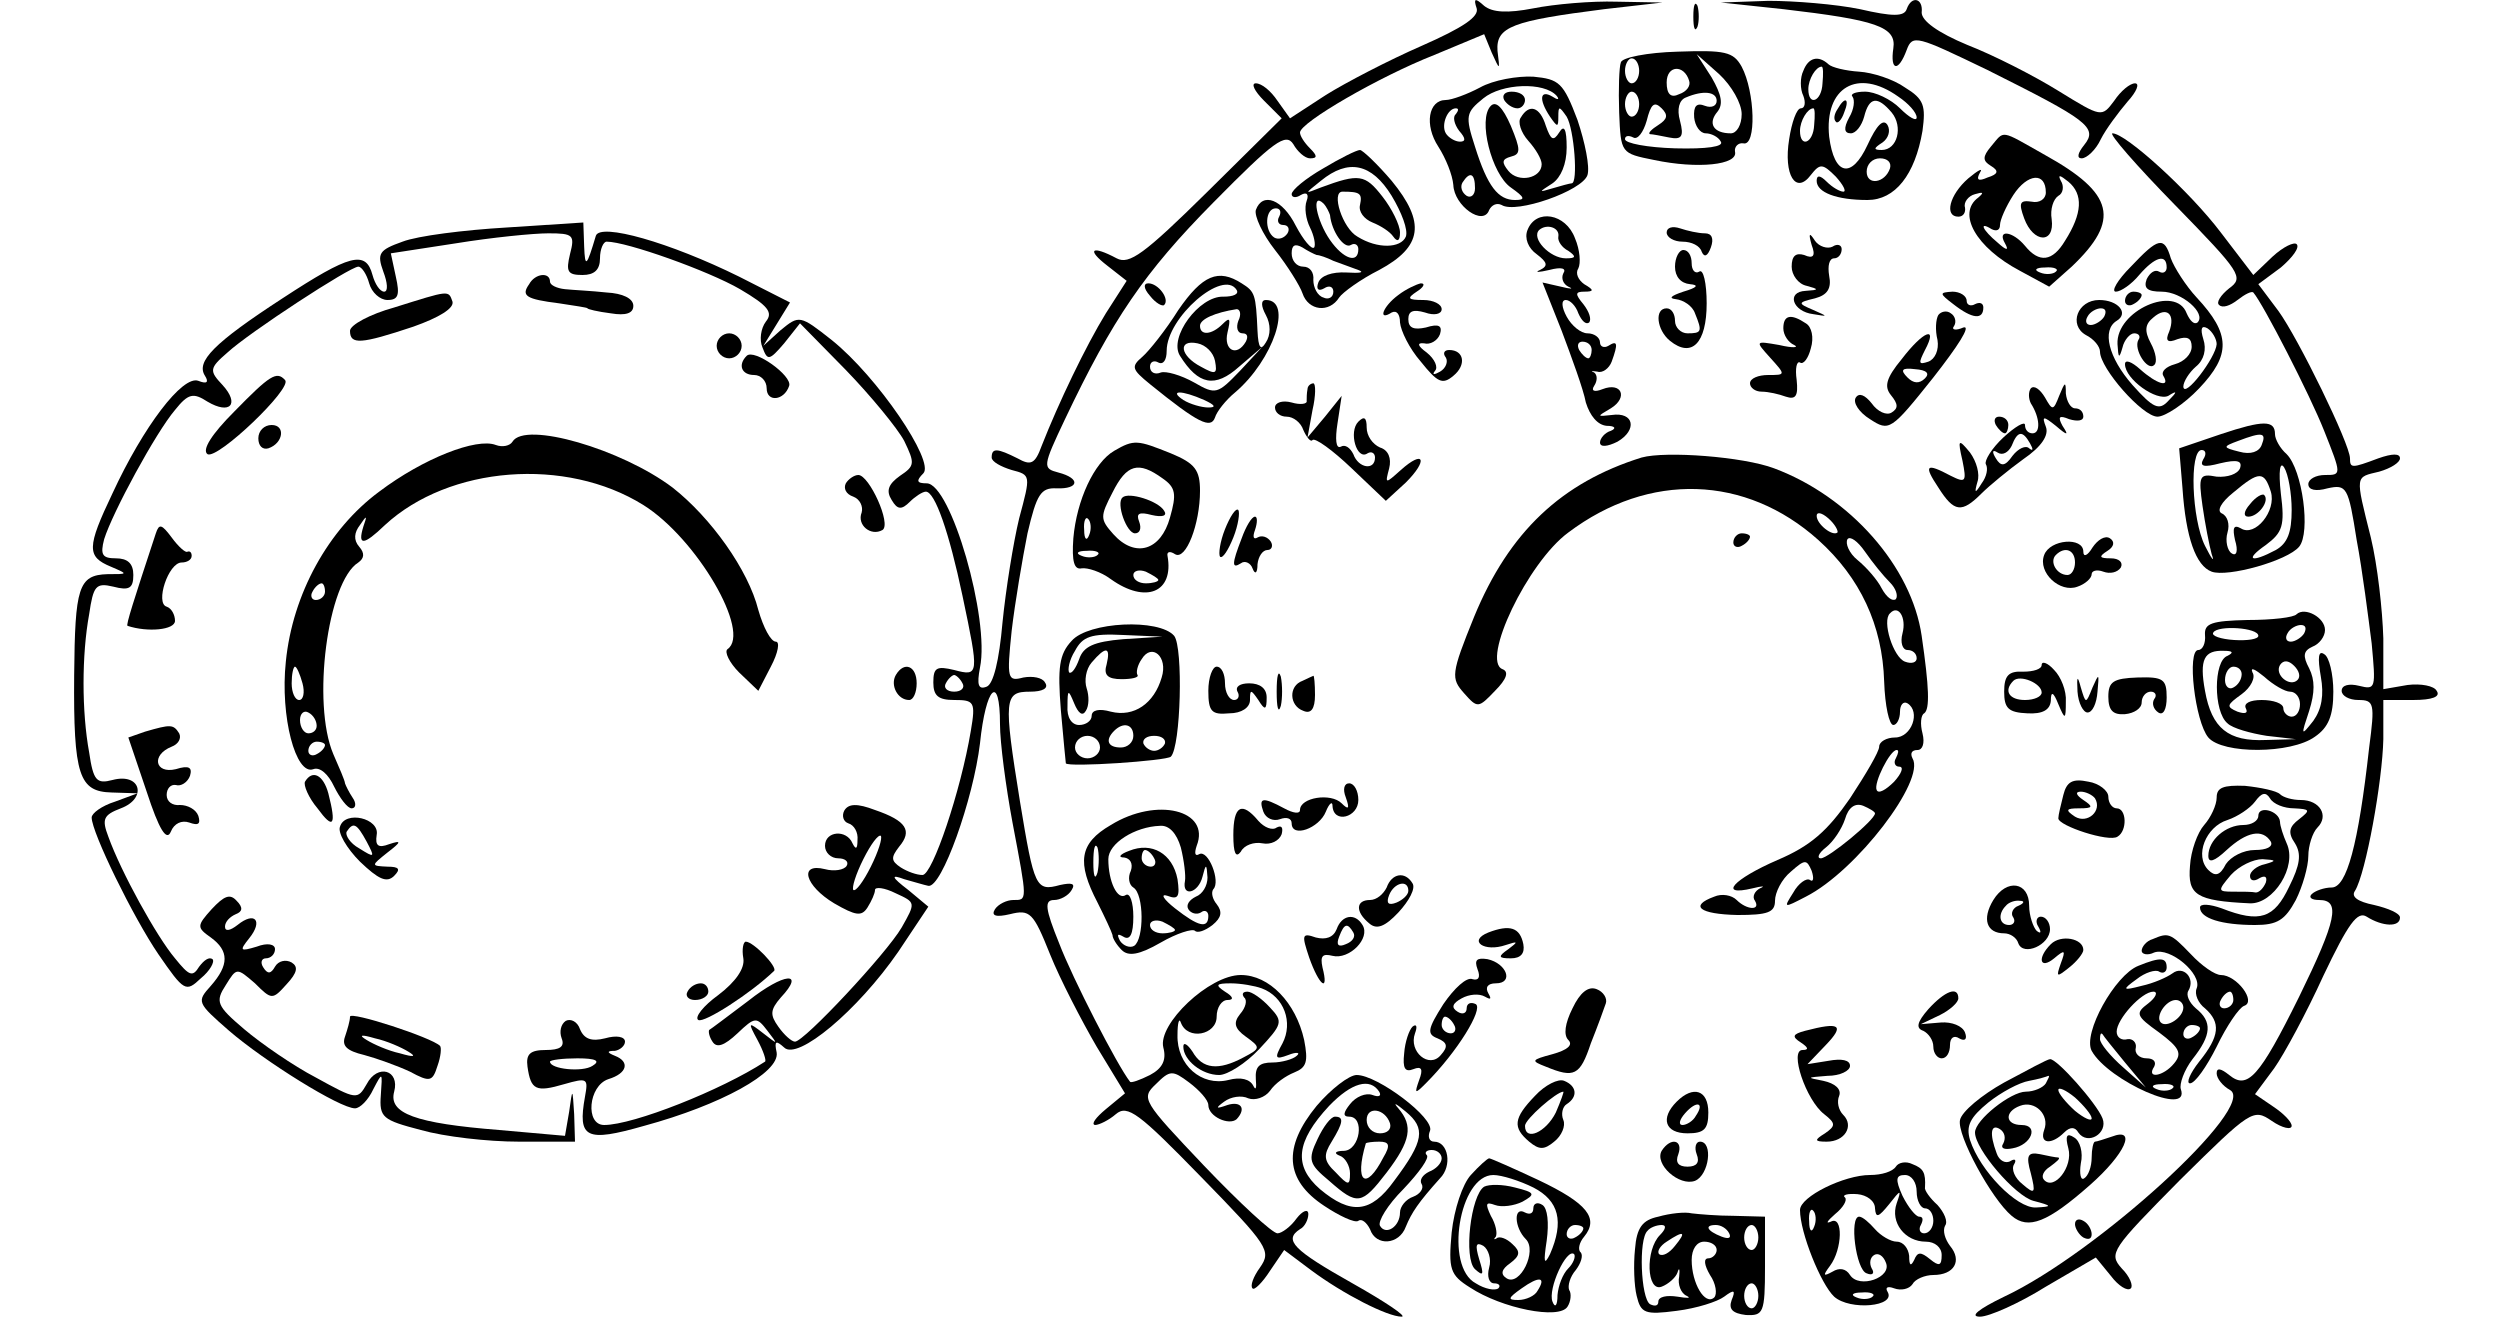 <?xml version="1.0" standalone="no"?>
<!DOCTYPE svg PUBLIC "-//W3C//DTD SVG 20010904//EN"
 "http://www.w3.org/TR/2001/REC-SVG-20010904/DTD/svg10.dtd">
<svg version="1.0" xmlns="http://www.w3.org/2000/svg"
 width="300pt" height="158pt" viewBox="0 0 300 158"
 preserveAspectRatio="xMidYMid meet">
<g transform="translate(0,158) scale(0.1,-0.1)"
fill="#000000" stroke="none">
<path d="M1772 1570 c3 -10 -16 -23 -66 -45 -39 -17 -91 -44 -115 -59 l-43
-28 -15 21 c-8 12 -19 21 -26 21 -6 0 -2 -9 10 -21 l21 -21 -90 -89 c-75 -74
-93 -87 -108 -79 -30 16 -37 11 -11 -9 l23 -18 -25 -39 c-24 -39 -57 -108 -77
-159 -8 -22 -13 -24 -29 -15 -24 12 -31 13 -31 1 0 -5 11 -11 24 -15 23 -6 23
-6 9 -58 -7 -29 -16 -85 -20 -125 -4 -46 -11 -74 -19 -77 -10 -4 -12 2 -8 23
12 58 -35 221 -64 221 -12 0 -13 3 -4 12 14 14 -55 116 -110 160 -38 30 -39
30 -61 12 l-21 -19 16 26 16 26 -61 31 c-83 41 -167 65 -172 49 -11 -37 -13
-39 -14 -13 l-1 29 -92 -6 c-51 -3 -107 -10 -125 -17 -28 -10 -31 -14 -23 -36
5 -13 6 -24 1 -24 -5 0 -11 9 -14 20 -8 30 -27 25 -108 -28 -83 -54 -104 -76
-93 -93 5 -8 2 -10 -8 -6 -19 7 -66 -55 -103 -135 -31 -65 -31 -76 -2 -88 21
-9 21 -9 -4 -9 -35 -1 -39 -16 -40 -121 -1 -121 6 -140 45 -141 l31 -1 -27
-10 c-16 -5 -28 -14 -28 -19 0 -18 50 -120 80 -164 31 -45 33 -46 51 -29 11 9
17 20 14 23 -4 3 -10 -1 -16 -9 -8 -13 -12 -11 -29 10 -22 26 -65 104 -80 146
-8 21 -6 26 15 34 32 12 24 43 -10 34 -19 -5 -23 -1 -28 33 -9 49 -9 117 0
166 5 34 8 38 29 33 19 -5 24 -2 24 14 0 14 -7 20 -21 20 -16 0 -19 4 -14 23
10 32 62 128 85 155 16 20 22 21 39 10 27 -16 39 -3 18 20 -16 17 -16 20 6 39
26 24 147 103 157 103 4 0 10 -9 13 -20 3 -11 13 -20 22 -20 13 0 15 6 10 28
l-6 28 78 12 c43 7 93 12 111 12 30 0 32 -2 26 -25 -5 -21 -3 -25 15 -25 14 0
21 6 21 20 0 11 4 20 8 20 24 0 122 -35 160 -57 34 -20 40 -28 31 -39 -6 -8
-8 -22 -4 -31 6 -16 8 -16 26 5 l19 24 55 -56 c30 -31 62 -70 70 -85 13 -27
13 -30 -5 -42 -14 -10 -17 -18 -10 -29 7 -12 12 -12 22 -2 6 6 15 12 19 12 11
0 28 -49 44 -125 20 -95 20 -97 -10 -89 -21 5 -25 3 -25 -15 0 -16 6 -21 25
-21 24 0 26 -2 20 -37 -12 -72 -46 -173 -58 -173 -7 0 -18 4 -26 9 -12 8 -12
12 -2 25 16 19 9 31 -29 44 -21 8 -32 8 -37 -1 -3 -6 -1 -13 5 -15 7 -2 12
-11 11 -20 0 -11 -2 -12 -6 -4 -7 17 -33 15 -33 -3 0 -8 7 -15 16 -15 8 0 13
-4 10 -9 -3 -5 -15 -7 -26 -4 -32 8 -24 -20 11 -41 26 -15 33 -16 40 -5 5 8 9
17 9 21 0 4 11 3 25 -4 24 -11 24 -11 7 -41 -18 -31 -117 -137 -128 -137 -4 0
-13 8 -20 18 -10 14 -10 20 3 35 30 32 4 30 -39 -4 -24 -18 -45 -34 -47 -35
-1 -2 0 -8 4 -14 5 -8 14 -5 30 10 21 20 23 20 36 3 13 -17 13 -17 -5 -3 -18
14 -19 14 -7 -8 7 -13 11 -25 9 -26 -52 -34 -158 -76 -193 -76 -23 0 -19 47 5
55 23 7 26 21 8 28 -10 4 -10 6 0 6 6 1 12 6 12 11 0 6 -10 8 -24 4 -16 -4
-25 -1 -30 11 -3 9 -11 13 -17 10 -6 -4 -8 -13 -5 -21 4 -10 -2 -14 -19 -14
-19 0 -24 -5 -22 -20 4 -28 10 -31 44 -21 28 8 29 7 25 -15 -9 -50 1 -55 71
-35 92 25 163 64 159 88 -3 14 -1 15 9 6 16 -16 88 44 137 115 l36 54 -24 20
c-21 16 -21 19 -5 13 11 -3 24 -7 29 -8 16 -3 54 104 62 171 7 68 24 85 24 23
0 -22 7 -75 15 -118 18 -95 18 -93 1 -93 -8 0 -18 -5 -22 -11 -5 -8 1 -10 18
-6 24 6 28 2 48 -48 12 -30 38 -80 56 -111 l34 -56 -23 -19 c-12 -10 -18 -18
-13 -19 5 0 17 6 25 13 14 12 28 1 102 -75 81 -83 85 -89 71 -109 -8 -11 -12
-22 -9 -25 2 -3 12 7 21 21 l17 25 32 -24 c39 -29 92 -56 109 -56 7 0 -20 18
-59 40 -71 40 -83 52 -63 65 6 3 10 12 10 18 0 7 -7 4 -14 -5 -7 -10 -18 -18
-23 -18 -6 0 -45 36 -88 81 -74 78 -76 81 -58 98 17 17 20 17 40 2 12 -9 23
-21 23 -27 0 -14 25 -25 34 -17 12 13 5 22 -11 17 -14 -5 -15 -4 -4 4 8 6 21
8 29 4 8 -3 20 1 26 9 6 9 19 18 29 22 15 6 17 13 12 39 -10 45 -42 78 -76 78
-38 0 -100 -59 -93 -87 4 -15 -1 -25 -16 -33 -12 -6 -23 -10 -24 -8 -15 19
-69 124 -85 166 -17 42 -18 52 -6 52 7 0 17 5 21 12 5 8 0 9 -14 6 -29 -8 -31
-3 -48 100 -20 124 -19 132 12 132 15 0 23 4 18 11 -3 6 -15 8 -26 6 -19 -5
-20 -2 -14 56 4 34 13 87 19 117 11 47 16 55 35 54 27 -1 29 12 2 19 -19 5
-19 7 8 64 57 120 95 176 178 260 73 74 87 84 96 70 5 -9 14 -17 20 -17 9 0 9
3 0 12 -7 7 -12 15 -12 19 0 12 95 67 161 93 l60 25 9 -22 c10 -22 10 -22 7 2
-2 29 18 36 128 50 l70 8 -55 1 c-30 1 -75 -3 -100 -8 -31 -6 -49 -5 -59 3
-11 10 -13 9 -9 -3z m-617 -810 c3 -5 -1 -10 -10 -10 -9 0 -13 5 -10 10 3 6 8
10 10 10 2 0 7 -4 10 -10z m-110 -220 c-9 -18 -18 -30 -21 -28 -2 3 3 19 12
37 9 18 18 30 21 28 2 -3 -3 -19 -12 -37z m469 -146 c27 -10 38 -41 25 -66
-10 -18 -9 -20 7 -14 10 4 15 3 10 -1 -4 -4 -18 -8 -29 -8 -16 0 -21 -5 -20
-20 1 -11 0 -14 -3 -8 -4 8 -15 11 -30 7 -32 -8 -62 18 -61 54 0 15 2 21 4 15
8 -22 43 -15 43 7 0 11 6 20 13 20 8 0 7 4 -3 10 -12 8 -11 10 7 10 12 0 29
-3 37 -6z m-803 -93 c-12 -8 -51 -4 -51 5 0 2 15 4 33 4 22 0 28 -3 18 -9z"/>
<path d="M1493 383 c4 -3 2 -12 -5 -20 -8 -10 -7 -17 7 -27 18 -13 18 -14 -3
-25 -30 -16 -49 -14 -61 7 -6 9 -11 12 -11 6 0 -16 22 -34 43 -34 10 0 32 14
48 31 28 30 29 33 13 50 -10 11 -22 19 -27 19 -6 0 -7 -3 -4 -7z"/>
<path d="M2032 1560 c0 -14 2 -19 5 -12 2 6 2 18 0 25 -3 6 -5 1 -5 -13z"/>
<path d="M2140 1569 c111 -13 136 -21 132 -47 -4 -27 6 -29 16 -2 7 19 12 17
97 -24 120 -60 133 -69 116 -90 -8 -10 -9 -16 -3 -16 6 0 17 10 23 23 6 12 21
32 32 45 11 12 15 22 9 22 -6 0 -17 -9 -25 -21 -15 -20 -15 -20 -67 12 -29 18
-78 43 -109 55 -36 15 -55 29 -55 39 2 17 -12 21 -18 4 -3 -9 -17 -9 -56 0
-29 6 -79 10 -110 10 l-57 -2 75 -8z"/>
<path d="M1945 1505 c-2 -5 -3 -32 -2 -60 2 -49 2 -49 42 -57 52 -11 101 -6
97 10 -1 6 4 11 10 10 16 -4 14 62 -2 92 -10 18 -20 20 -77 18 -36 -1 -67 -7
-68 -13z m22 -10 c0 -8 -4 -15 -9 -15 -4 0 -8 7 -8 15 0 8 4 15 8 15 5 0 9 -7
9 -15z m123 -52 c0 -13 -6 -23 -13 -23 -21 0 -28 12 -16 26 7 9 5 20 -7 41
l-18 28 27 -24 c15 -14 27 -35 27 -48z m-63 40 c2 -6 -3 -13 -12 -16 -10 -5
-15 0 -15 14 0 21 21 22 27 2z m-60 -28 c0 -8 -4 -15 -9 -15 -4 0 -8 7 -8 15
0 8 4 15 8 15 5 0 9 -7 9 -15z m93 4 c0 -6 -6 -9 -14 -6 -10 4 -14 0 -13 -14
1 -10 7 -19 14 -19 6 0 15 -4 18 -10 4 -6 -17 -9 -55 -8 -33 1 -60 6 -60 11 0
4 4 5 10 2 5 -3 12 6 16 20 5 20 9 24 18 15 8 -8 7 -13 -4 -20 -8 -5 -13 -10
-10 -11 3 0 13 -2 23 -4 15 -3 18 1 13 20 -4 14 -1 25 7 28 21 9 37 7 37 -4z"/>
<path d="M2164 1495 c-4 -8 -4 -22 0 -30 3 -8 2 -15 -3 -15 -5 0 -11 -17 -14
-37 -7 -43 8 -67 26 -43 11 14 14 14 30 -2 9 -10 13 -18 9 -18 -4 0 -13 5 -20
12 -8 8 -12 8 -12 1 0 -14 24 -23 61 -23 33 0 57 30 66 83 4 30 2 38 -21 52
-14 10 -39 18 -55 19 -16 1 -33 5 -37 9 -12 11 -24 8 -30 -8z m23 -15 c-1 -22
-17 -28 -17 -7 0 12 9 27 16 27 2 0 2 -9 1 -20z m91 -16 c12 -8 22 -19 22 -25
0 -5 -9 0 -20 11 -11 11 -30 20 -42 20 -12 0 -18 -3 -15 -6 3 -4 2 -15 -4 -25
-7 -13 -6 -19 2 -19 6 0 13 9 16 20 6 24 16 25 33 5 14 -17 7 -45 -12 -45 -10
0 -10 2 1 9 7 5 10 14 6 21 -5 8 -13 0 -24 -24 -19 -41 -40 -37 -46 10 -6 59
34 83 83 48z m-101 -34 c-1 -22 -17 -28 -17 -7 0 12 9 27 16 27 2 0 2 -9 1
-20z m91 -52 c-6 -18 -28 -21 -28 -4 0 9 7 16 16 16 9 0 14 -5 12 -12z"/>
<path d="M2205 1449 c-4 -6 -5 -12 -2 -15 2 -3 7 2 10 11 7 17 1 20 -8 4z"/>
<path d="M1776 1475 c-15 -8 -34 -15 -41 -15 -21 0 -26 -30 -9 -56 9 -14 17
-34 18 -46 1 -25 36 -50 43 -30 3 6 9 9 15 6 17 -11 97 17 103 36 3 10 -3 39
-12 66 -17 45 -22 49 -53 52 -19 1 -48 -4 -64 -13z m92 -10 c4 -5 1 -5 -5 -1
-15 9 -17 -3 -3 -24 9 -13 10 -13 10 0 0 13 1 13 10 0 9 -15 14 -80 6 -80 -2
0 -13 -3 -23 -6 -17 -5 -17 -5 0 6 10 7 17 23 17 43 0 22 -3 28 -9 18 -7 -11
-10 -9 -16 8 -7 23 -20 27 -30 10 -4 -5 0 -18 9 -28 9 -10 16 -22 16 -28 0
-17 -28 -23 -40 -8 -8 10 -8 14 3 17 12 3 12 8 0 37 -10 23 -18 30 -24 24 -16
-16 1 -82 24 -98 17 -12 18 -15 5 -15 -20 0 -33 16 -48 64 -12 37 -11 41 10
58 22 18 73 20 88 3z m-121 -22 c-4 -3 -2 -12 4 -20 8 -9 8 -13 1 -13 -6 0
-14 5 -17 10 -6 10 2 30 12 30 4 0 3 -3 0 -7z m23 -89 c0 -8 -5 -12 -10 -9 -6
4 -8 11 -5 16 9 14 15 11 15 -7z"/>
<path d="M1805 1460 c3 -5 10 -10 16 -10 5 0 9 5 9 10 0 6 -7 10 -16 10 -8 0
-12 -4 -9 -10z"/>
<path d="M2389 1404 c-10 -12 -10 -17 0 -23 10 -6 9 -10 -4 -14 -11 -5 -14 -3
-9 6 4 6 -2 3 -14 -7 -23 -20 -29 -46 -12 -46 6 0 9 5 8 11 -2 6 4 14 12 16
10 3 11 2 4 -4 -26 -19 -3 -60 50 -88 l35 -19 27 24 c59 56 51 88 -32 134 -55
31 -48 30 -65 10z m66 -55 c0 -8 -8 -13 -17 -11 -14 2 -16 -1 -9 -20 11 -30
37 -31 33 -1 -2 12 2 24 8 28 6 3 7 12 3 18 -4 8 -1 7 9 -1 18 -15 17 -38 -4
-71 -15 -25 -31 -27 -48 -6 -15 18 -34 20 -24 3 5 -9 2 -9 -9 1 -18 15 -23 26
-7 16 6 -3 10 -1 10 5 0 6 7 22 16 36 17 26 39 28 39 3z m12 -95 c-3 -3 -12
-4 -19 -1 -8 3 -5 6 6 6 11 1 17 -2 13 -5z"/>
<path d="M2610 1334 c79 -81 83 -87 65 -100 -10 -8 -16 -17 -12 -20 4 -4 13
-1 22 6 9 7 17 11 19 9 12 -14 68 -123 85 -166 21 -53 21 -53 1 -53 -11 0 -20
-5 -20 -11 0 -7 9 -9 23 -5 23 5 25 2 35 -62 7 -37 14 -93 18 -124 5 -54 5
-56 -15 -51 -12 3 -21 1 -21 -6 0 -6 9 -11 20 -11 19 0 20 -4 13 -57 -13 -117
-27 -168 -45 -168 -9 0 -20 -4 -24 -8 -4 -4 0 -7 9 -7 26 0 21 -24 -24 -116
-48 -97 -62 -112 -84 -94 -10 8 -15 9 -15 2 0 -6 7 -15 16 -20 34 -19 -160
-196 -271 -248 -31 -15 -42 -24 -29 -24 11 0 47 16 79 36 l60 35 18 -22 c9
-12 20 -19 24 -15 3 3 -1 14 -11 24 -16 18 -12 23 70 106 85 84 88 86 110 71
13 -9 24 -11 24 -6 0 5 -10 15 -22 23 l-22 15 23 31 c12 17 39 67 59 111 30
63 41 78 52 71 19 -12 40 -13 40 -1 0 5 -14 11 -31 15 -20 4 -28 10 -23 17 13
21 33 132 34 182 l0 47 36 0 c23 0 33 4 28 11 -3 6 -19 9 -35 7 l-29 -5 0 61
c-1 34 -7 88 -15 121 -19 76 -19 72 10 79 14 4 25 11 25 16 0 6 -9 6 -26 0
-32 -12 -34 -12 -34 0 0 17 -62 144 -86 177 l-24 32 27 20 c14 12 23 24 19 28
-3 3 -16 -3 -29 -15 l-23 -22 -39 51 c-37 49 -114 119 -130 119 -5 0 29 -39
75 -86z"/>
<path d="M1588 1378 c-21 -12 -38 -26 -38 -31 0 -4 5 -5 11 -1 7 4 10 1 7 -7
-3 -8 -1 -22 4 -32 5 -10 7 -21 5 -24 -3 -3 -13 9 -22 26 -16 32 -40 41 -48
19 -2 -7 8 -29 23 -48 15 -19 30 -43 33 -52 7 -21 32 -24 44 -5 4 6 26 22 48
33 52 28 56 57 15 107 -17 20 -35 37 -38 37 -4 0 -24 -10 -44 -22z m82 -33
c12 -20 20 -41 17 -49 -6 -14 -34 -15 -58 0 -18 10 -32 54 -18 54 21 0 24 -2
21 -16 -2 -8 5 -17 15 -21 10 -4 21 -11 25 -17 5 -7 8 -5 8 5 0 9 -10 29 -21
43 -21 27 -28 28 -74 11 -20 -8 -20 -8 0 8 33 27 61 21 85 -18z m-74 -23 c2
-20 17 -41 25 -36 5 3 9 0 9 -5 0 -18 -18 -12 -34 11 -16 23 -23 58 -8 44 4
-4 7 -11 8 -14z m-61 -2 c-3 -5 -1 -10 5 -10 6 0 8 -5 5 -10 -4 -6 -11 -8 -16
-5 -12 8 -11 35 2 35 5 0 7 -4 4 -10z m45 -46 c3 0 12 -3 20 -7 8 -3 22 -8 30
-11 8 -3 2 -4 -14 -3 -18 1 -31 -4 -34 -12 -3 -8 0 -11 7 -7 6 4 11 2 11 -4 0
-7 -6 -10 -12 -7 -7 2 -12 12 -12 21 1 9 -4 16 -12 16 -8 0 -14 7 -14 16 0 10
4 12 13 7 6 -4 14 -8 17 -9z"/>
<path d="M1833 1304 c-4 -10 1 -22 11 -29 13 -10 14 -14 4 -19 -7 -3 -2 -3 11
0 15 4 21 2 17 -4 -3 -6 0 -13 6 -16 7 -3 3 -3 -9 0 l-22 5 23 -58 c12 -32 26
-70 29 -86 5 -16 14 -27 25 -28 10 0 12 -3 5 -6 -7 -2 -13 -9 -13 -14 0 -6 9
-5 21 1 24 14 20 36 -7 32 -18 -2 -18 -2 -1 8 21 13 13 32 -10 23 -10 -4 -14
-2 -10 4 4 6 4 13 0 16 -5 2 -3 2 4 1 6 -2 14 4 17 12 8 22 7 26 -4 19 -5 -3
-10 -1 -10 4 0 6 -7 11 -15 11 -8 0 -19 9 -25 20 -6 11 -7 20 -1 20 5 0 12 -7
15 -16 4 -9 9 -14 13 -11 3 4 0 13 -7 22 -10 12 -10 15 1 15 12 0 12 2 0 9 -7
5 -11 13 -7 19 3 6 2 22 -4 36 -11 30 -47 36 -57 10z m37 -8 c-1 -5 4 -13 12
-17 10 -7 9 -9 -3 -9 -19 0 -42 24 -32 34 9 8 25 3 23 -8z m40 -136 c0 -5 -2
-10 -4 -10 -3 0 -8 5 -11 10 -3 6 -1 10 4 10 6 0 11 -4 11 -10z"/>
<path d="M2000 1301 c0 -6 9 -11 19 -11 11 0 21 -5 23 -12 3 -7 7 -6 11 5 4
11 1 17 -7 17 -8 0 -21 3 -30 6 -9 3 -16 1 -16 -5z"/>
<path d="M2174 1286 c5 -13 2 -17 -9 -12 -10 3 -15 -1 -15 -14 0 -10 8 -21 18
-23 15 -4 15 -5 -1 -6 -24 -1 -16 -25 9 -28 18 -3 18 -3 0 5 -19 8 -19 9 2 14
15 4 20 12 17 27 -2 12 0 21 6 21 5 0 9 5 9 11 0 5 -5 7 -11 3 -6 -3 -16 0
-21 7 -7 11 -8 9 -4 -5z"/>
<path d="M2557 1260 c-16 -16 -24 -30 -18 -30 6 0 19 9 28 20 19 22 33 26 33
9 0 -5 -4 -8 -9 -5 -5 3 -11 -1 -15 -9 -4 -11 1 -15 18 -15 24 0 54 -26 43
-37 -4 -3 -9 2 -13 11 -13 35 -85 3 -83 -37 1 -17 2 -18 6 -4 2 9 9 17 14 17
6 0 8 -4 5 -8 -6 -11 11 -38 19 -30 4 3 2 15 -4 26 -8 15 -7 23 3 31 16 14 27
4 19 -17 -5 -11 -2 -14 10 -9 12 4 17 1 17 -9 0 -9 -9 -18 -20 -21 -11 -3 -17
-9 -14 -14 9 -15 -8 -10 -28 8 -10 9 -18 12 -18 6 0 -18 38 -45 52 -38 11 7
11 5 0 -6 -11 -12 -18 -9 -43 19 -29 33 -37 66 -19 77 15 9 2 25 -21 25 -26 0
-37 -30 -16 -42 10 -5 17 -14 17 -20 0 -20 51 -78 69 -78 9 0 32 15 50 34 38
40 38 65 -3 109 -13 14 -27 36 -31 47 -8 27 -15 25 -48 -10z m-32 -60 c-3 -5
-11 -10 -16 -10 -6 0 -7 5 -4 10 3 6 11 10 16 10 6 0 7 -4 4 -10z m135 -33
c-1 -16 -39 -66 -40 -51 0 6 7 17 15 24 10 8 13 21 9 33 -4 13 -2 17 5 13 6
-4 11 -13 11 -19z"/>
<path d="M2010 1260 c0 -12 7 -20 18 -21 11 -1 9 -4 -8 -9 -15 -5 -18 -8 -9
-9 9 -1 20 -8 23 -17 9 -22 8 -24 -9 -24 -8 0 -15 7 -15 15 0 8 -4 15 -10 15
-15 0 -12 -26 4 -39 26 -21 44 -3 44 45 0 24 -4 42 -9 38 -5 -3 -9 2 -9 10 0
9 -4 16 -10 16 -5 0 -10 -9 -10 -20z"/>
<path d="M635 1239 c-10 -14 -4 -18 36 -23 19 -3 34 -5 34 -6 0 -1 12 -4 28
-6 18 -3 27 0 27 9 0 9 -13 15 -32 16 -18 2 -41 3 -50 4 -10 1 -18 5 -18 9 0
12 -18 10 -25 -3z"/>
<path d="M1414 1208 c-15 -24 -35 -49 -43 -56 -14 -12 -13 -15 9 -33 58 -47
73 -54 78 -40 2 7 13 21 24 30 46 39 70 111 37 111 -6 0 -6 -7 0 -18 6 -11 6
-24 0 -33 -6 -10 -9 -7 -10 14 -2 44 -3 47 -19 57 -28 18 -47 10 -76 -32z m70
24 c3 -5 -4 -8 -16 -8 -29 1 -66 -49 -52 -71 22 -35 42 -39 71 -13 l28 24 -27
-29 c-27 -28 -29 -29 -55 -14 -16 9 -34 14 -40 12 -7 -3 -13 0 -13 7 0 6 5 8
10 5 6 -3 10 3 10 14 0 40 68 99 84 73z m2 -37 c-3 -8 -1 -15 5 -15 6 0 7 -4
4 -10 -11 -19 -27 -10 -22 11 4 17 3 19 -6 10 -13 -13 -27 -14 -27 -2 0 8 18
16 44 20 4 0 6 -6 2 -14z m-28 -48 c3 -16 1 -17 -17 -7 -25 13 -28 33 -4 28
10 -2 19 -11 21 -21z m-13 -47 c13 -6 15 -9 5 -9 -8 0 -22 4 -30 9 -18 12 -2
12 25 0z"/>
<path d="M1380 1225 c7 -9 15 -13 17 -11 7 7 -7 26 -19 26 -6 0 -6 -6 2 -15z"/>
<path d="M1678 1226 c-19 -14 -25 -32 -8 -21 6 3 10 -2 10 -12 1 -10 11 -31
25 -47 20 -25 26 -28 39 -17 16 13 13 31 -5 31 -6 0 -8 -4 -4 -9 3 -5 0 -13
-7 -17 -7 -4 -10 -4 -6 1 4 4 0 14 -10 22 -11 8 -12 12 -3 11 7 -2 16 3 19 11
3 10 -1 13 -17 8 -14 -3 -21 -1 -21 10 0 10 6 12 20 8 11 -4 20 -2 20 4 0 6
-10 11 -22 11 -19 0 -20 2 -8 10 8 5 11 10 5 10 -5 -1 -18 -7 -27 -14z"/>
<path d="M473 1211 c-29 -8 -53 -21 -53 -28 0 -17 13 -16 76 5 31 11 49 22 47
30 -5 14 -3 14 -70 -7z"/>
<path d="M2344 1215 c23 -18 36 -19 36 -4 0 5 -4 7 -10 4 -5 -3 -10 -1 -10 4
0 6 -8 11 -17 11 -16 -1 -16 -2 1 -15z"/>
<path d="M2550 1219 c0 -5 5 -7 10 -4 6 3 10 8 10 11 0 2 -4 4 -10 4 -5 0 -10
-5 -10 -11z"/>
<path d="M2326 1202 c-3 -5 -4 -18 -1 -30 2 -12 -3 -23 -11 -26 -12 -4 -12 -2
-4 14 16 30 -2 23 -28 -11 -19 -23 -21 -33 -13 -43 9 -11 9 -16 1 -21 -6 -4
-17 1 -24 11 -8 10 -15 13 -19 7 -4 -6 4 -18 17 -26 23 -15 25 -14 76 50 29
37 46 63 36 60 -9 -4 -15 -3 -11 2 3 5 1 12 -4 15 -5 4 -12 2 -15 -2z m-16
-76 c-7 -7 -14 -6 -21 1 -9 9 -7 12 9 10 14 -1 18 -5 12 -11z"/>
<path d="M2140 1186 c0 -8 6 -17 13 -20 6 -3 -1 -4 -18 0 -29 5 -29 5 -11 -15
19 -21 19 -21 -2 -21 -12 0 -22 -4 -22 -10 0 -5 6 -10 14 -10 8 0 21 -3 29 -6
12 -4 15 1 13 20 -2 14 0 23 4 21 4 -3 10 5 13 17 4 13 1 26 -6 30 -18 12 -27
10 -27 -6z"/>
<path d="M860 1165 c0 -8 7 -15 15 -15 8 0 15 7 15 15 0 8 -7 15 -15 15 -8 0
-15 -7 -15 -15z"/>
<path d="M896 1153 c-11 -11 -6 -23 9 -23 8 0 15 -7 15 -16 0 -17 21 -15 27 3
4 12 -42 45 -51 36z"/>
<path d="M281 1086 c-27 -27 -39 -46 -32 -51 12 -7 103 80 93 89 -10 11 -18 6
-61 -38z"/>
<path d="M1569 1113 c-1 -5 -1 -11 -1 -14 1 -4 -8 -5 -18 -2 -11 3 -20 0 -20
-6 0 -6 6 -11 14 -11 8 0 17 -7 20 -16 4 -9 9 -15 11 -12 3 3 24 -12 47 -34
l41 -39 24 22 c27 27 22 40 -6 15 -19 -17 -19 -17 -14 2 3 12 -1 22 -11 25 -9
4 -16 14 -16 24 0 12 -3 14 -10 7 -12 -12 -2 -47 11 -38 5 3 9 0 9 -5 0 -16
-20 -13 -26 4 -4 8 -10 12 -15 9 -6 -3 -7 9 -4 28 l5 33 -20 -25 -21 -25 6 33
c4 17 4 32 1 32 -3 0 -7 -3 -7 -7z"/>
<path d="M2437 1114 c-3 -4 -3 -12 0 -18 11 -17 12 -36 2 -36 -5 0 -9 4 -9 10
0 5 -12 -2 -26 -15 -14 -13 -23 -28 -21 -32 3 -5 1 -15 -5 -23 -8 -13 -9 -12
-5 2 3 9 -1 24 -9 35 -14 17 -15 16 -9 -10 5 -25 4 -27 -14 -18 -30 16 -33 13
-15 -14 19 -30 28 -31 52 -7 9 9 32 28 50 41 22 15 31 29 27 39 -5 13 -3 13
12 1 14 -12 16 -12 8 0 -6 11 -4 13 8 8 10 -3 17 -2 17 3 0 6 -4 10 -10 10 -5
0 -10 8 -11 18 0 15 -1 14 -8 -3 -7 -18 -8 -18 -17 -2 -6 10 -13 15 -17 11z
m-1 -66 c4 -7 4 -10 -1 -6 -4 4 -13 0 -20 -9 -9 -13 -14 -13 -20 -3 -5 8 -4
11 2 7 6 -4 13 0 17 8 7 18 13 19 22 3z"/>
<path d="M2395 1070 c3 -5 8 -10 11 -10 2 0 4 5 4 10 0 6 -5 10 -11 10 -5 0
-7 -4 -4 -10z"/>
<path d="M2665 1059 l-50 -17 4 -48 c4 -59 16 -93 35 -100 19 -7 91 13 105 30
14 17 4 92 -15 111 -8 7 -14 18 -14 24 0 17 -14 17 -65 0z m49 -13 c-3 -8 -13
-12 -27 -8 -20 5 -20 6 -1 13 29 11 34 10 28 -5z m-70 -17 c-5 -9 1 -10 20 -5
21 5 27 3 24 -6 -3 -7 -15 -11 -28 -10 -21 4 -22 1 -17 -35 3 -21 8 -47 11
-58 4 -11 0 -6 -8 10 -16 32 -19 115 -4 115 5 0 6 -5 2 -11z m106 -61 c0 -27
-5 -40 -19 -48 -30 -16 -38 -12 -12 6 20 15 23 23 18 62 -3 27 -1 39 4 31 5
-8 9 -31 9 -51z m-25 22 c7 -23 -19 -55 -36 -44 -9 5 -10 0 -7 -14 4 -13 2
-20 -4 -16 -5 3 -8 15 -5 25 3 10 0 20 -7 23 -6 3 -1 13 14 25 31 26 37 26 45
1z"/>
<path d="M2700 975 c-8 -9 -8 -15 -2 -15 12 0 26 19 19 26 -2 2 -10 -2 -17
-11z"/>
<path d="M310 1054 c0 -9 5 -14 12 -12 18 6 21 28 4 28 -9 0 -16 -7 -16 -16z"/>
<path d="M615 1050 c-3 -5 -12 -7 -20 -4 -23 9 -87 -16 -140 -56 -61 -45 -104
-123 -112 -204 -7 -66 12 -137 33 -129 8 3 18 -6 25 -21 7 -14 16 -26 21 -26
5 0 6 6 1 13 -4 6 -8 14 -9 17 0 3 -7 19 -14 35 -26 61 -7 207 30 230 7 5 8
11 1 19 -7 8 -6 17 1 26 8 12 9 12 4 -2 -7 -23 0 -23 26 2 77 71 217 82 310
24 64 -40 130 -153 101 -173 -4 -3 2 -16 14 -28 l23 -22 15 29 c9 17 11 30 6
30 -6 0 -15 17 -21 38 -12 48 -57 111 -103 147 -61 46 -177 80 -192 55z m-225
-180 c0 -5 -5 -10 -11 -10 -5 0 -7 5 -4 10 3 6 8 10 11 10 2 0 4 -4 4 -10z
m-27 -110 c3 -11 1 -20 -4 -20 -5 0 -9 9 -9 20 0 11 2 20 4 20 2 0 6 -9 9 -20z
m17 -51 c0 -5 -4 -9 -10 -9 -5 0 -10 7 -10 16 0 8 5 12 10 9 6 -3 10 -10 10
-16z m10 -23 c0 -3 -4 -8 -10 -11 -5 -3 -10 -1 -10 4 0 6 5 11 10 11 6 0 10
-2 10 -4z"/>
<path d="M1337 1039 c-24 -14 -45 -59 -49 -105 -2 -28 1 -38 10 -36 7 1 23 -4
35 -13 42 -30 76 -16 68 28 -1 5 3 6 9 2 13 -8 30 36 30 76 0 25 -6 33 -35 45
-40 16 -44 17 -68 3z m58 -33 c16 -11 17 -19 9 -47 -11 -40 -42 -49 -68 -20
-16 18 -16 21 -1 50 17 34 31 38 60 17z m-88 -68 c-3 -8 -6 -5 -6 6 -1 11 2
17 5 13 3 -3 4 -12 1 -19z m10 -24 c-3 -3 -12 -4 -19 -1 -8 3 -5 6 6 6 11 1
17 -2 13 -5z m73 -30 c0 -2 -7 -4 -15 -4 -8 0 -15 4 -15 10 0 5 7 7 15 4 8 -4
15 -8 15 -10z"/>
<path d="M1347 983 c-8 -7 5 -43 15 -43 6 0 8 6 5 14 -4 10 0 12 15 8 13 -3
19 -1 15 5 -7 12 -43 23 -50 16z"/>
<path d="M1970 1031 c-96 -30 -159 -89 -201 -191 -28 -69 -28 -74 -12 -92 16
-18 17 -18 37 3 14 14 17 23 9 26 -26 10 30 128 79 164 97 73 213 69 300 -9
50 -45 77 -102 79 -170 1 -29 6 -52 11 -52 4 0 8 7 8 16 0 8 4 13 9 10 16 -10
5 -41 -15 -41 -10 0 -19 -5 -19 -11 0 -6 -16 -33 -35 -62 -27 -39 -47 -57 -87
-74 -53 -23 -72 -44 -30 -34 12 3 16 3 9 0 -6 -3 -10 -10 -6 -15 7 -12 -10
-11 -22 1 -6 6 -18 8 -27 4 -30 -11 -18 -21 28 -22 36 0 45 3 45 17 0 10 8 26
19 35 17 15 19 15 25 1 3 -9 2 -14 -2 -11 -4 3 -14 -4 -20 -15 -12 -19 -12
-19 15 -5 61 31 144 140 128 166 -3 6 -1 10 6 10 6 0 9 8 6 20 -3 11 -2 22 2
24 7 5 6 31 -3 93 -12 83 -86 167 -177 201 -37 14 -130 21 -159 13z m235 -90
c-6 -5 -25 10 -25 20 0 5 6 4 14 -3 8 -7 12 -15 11 -17z m63 -60 c7 -7 10 -16
7 -20 -4 -3 -11 2 -17 13 -5 10 -18 25 -29 34 -10 8 -15 20 -12 25 3 4 12 -2
21 -15 9 -13 22 -29 30 -37z m15 -61 c-3 -11 0 -20 6 -20 6 0 11 -4 11 -10 0
-5 -6 -7 -14 -4 -14 5 -28 49 -18 58 10 11 20 -5 15 -24z m-8 -150 c-3 -5 -1
-10 4 -10 6 0 3 -8 -6 -18 -10 -10 -19 -15 -21 -10 -4 8 16 48 24 48 3 0 2 -4
-1 -10z m-25 -66 c0 -8 -56 -54 -65 -54 -5 0 -3 6 6 13 9 7 19 22 23 34 4 14
12 20 22 16 7 -3 14 -7 14 -9z"/>
<path d="M1015 1000 c-3 -6 0 -13 9 -16 8 -3 12 -12 10 -19 -6 -15 11 -29 25
-21 11 7 -16 66 -29 66 -5 0 -12 -5 -15 -10z"/>
<path d="M1470 945 c-6 -15 -8 -30 -6 -33 3 -3 10 8 16 23 6 15 8 30 6 33 -3
3 -10 -8 -16 -23z"/>
<path d="M1490 934 c-12 -31 -12 -37 -1 -30 5 4 12 0 14 -6 3 -8 6 -6 6 5 1 9
6 17 12 17 5 0 7 5 4 10 -4 6 -11 8 -16 5 -5 -3 -6 1 -3 9 3 9 3 16 0 16 -4 0
-11 -12 -16 -26z"/>
<path d="M187 940 c-27 -82 -36 -110 -34 -111 24 -8 57 -5 57 6 0 7 -4 15 -10
17 -14 4 2 53 18 53 6 0 12 3 12 8 0 4 -2 6 -5 5 -2 -2 -11 6 -19 17 -12 16
-15 17 -19 5z"/>
<path d="M2080 929 c0 -5 5 -7 10 -4 6 3 10 8 10 11 0 2 -4 4 -10 4 -5 0 -10
-5 -10 -11z"/>
<path d="M2511 923 c-6 -10 -11 -12 -11 -5 0 18 -40 15 -47 -4 -8 -21 19 -46
40 -38 9 3 17 10 17 15 0 4 6 6 14 3 8 -3 17 -1 21 5 3 6 -2 11 -12 11 -14 0
-15 2 -4 9 8 5 9 11 3 15 -6 4 -15 -2 -21 -11z m-21 -18 c0 -8 -4 -15 -9 -15
-13 0 -22 16 -14 24 11 11 23 6 23 -9z"/>
<path d="M2756 843 c-3 -4 -30 -7 -59 -7 -43 -1 -52 -4 -51 -18 1 -10 -3 -18
-8 -18 -14 0 -4 -86 12 -105 17 -20 99 -20 128 1 16 11 22 25 22 54 0 21 -5
42 -11 45 -7 5 -8 -4 -4 -27 4 -22 1 -39 -9 -53 -15 -19 -15 -18 -5 12 7 22 7
37 0 51 -8 15 -7 21 4 26 8 3 15 12 15 20 0 15 -24 28 -34 19z m-46 -26 c0 -4
-13 -6 -29 -5 -16 1 -28 5 -25 9 5 9 54 6 54 -4z m55 3 c-3 -5 -11 -10 -16
-10 -6 0 -7 5 -4 10 3 6 11 10 16 10 6 0 7 -4 4 -10z m-92 -27 c-17 -6 -17
-67 0 -81 6 -6 28 -12 47 -15 l35 -4 -36 -1 c-45 -2 -65 14 -73 59 -7 38 -1
49 23 48 10 0 12 -2 4 -6z m84 -29 c-9 -9 -28 6 -21 18 4 6 10 6 17 -1 6 -6 8
-13 4 -17z m-67 7 c0 -6 -4 -13 -10 -16 -5 -3 -10 1 -10 9 0 9 5 16 10 16 6 0
10 -4 10 -9z m58 -21 c7 0 12 -7 12 -15 0 -8 -4 -15 -10 -15 -5 0 -10 5 -10
10 0 6 -12 10 -26 10 -14 0 -22 -4 -19 -10 3 -6 -1 -7 -10 -4 -14 6 -13 8 5
21 11 8 17 20 13 26 -3 7 3 4 14 -5 11 -10 25 -18 31 -18z"/>
<path d="M1286 811 c-15 -16 -17 -32 -13 -83 3 -35 6 -64 6 -64 3 -5 121 3
126 8 12 12 15 131 4 145 -18 21 -103 17 -123 -6z m62 2 c-36 -3 -48 -9 -53
-24 -4 -11 -9 -18 -12 -16 -2 3 0 15 7 26 9 17 19 21 58 19 l47 -2 -47 -3z
m-20 -30 c-4 -13 1 -18 18 -18 12 0 21 2 19 5 -2 3 0 12 5 19 12 20 32 3 24
-22 -9 -31 -33 -48 -61 -41 -14 4 -23 2 -23 -5 0 -6 -7 -11 -15 -11 -9 0 -15
9 -14 23 0 20 1 20 8 3 5 -12 10 -16 14 -9 4 6 4 18 1 27 -3 9 -1 23 6 31 17
20 23 19 18 -2z m32 -86 c0 -8 -7 -14 -15 -14 -16 0 -19 9 -8 20 11 11 23 8
23 -6z m-40 -14 c0 -7 -7 -13 -15 -13 -8 0 -15 6 -15 13 0 8 7 14 15 14 8 0
15 -6 15 -14z m78 5 c-2 -5 -8 -9 -13 -9 -5 0 -11 4 -13 9 -1 5 4 9 13 9 9 0
14 -4 13 -9z"/>
<path d="M2450 782 c0 -5 -10 -8 -22 -8 -18 1 -23 -5 -23 -24 0 -20 5 -25 28
-26 18 -1 27 4 28 15 0 12 3 11 9 -4 8 -19 9 -19 9 3 1 13 -6 30 -14 38 -8 9
-15 11 -15 6z m0 -33 c0 -5 -9 -9 -20 -9 -19 0 -26 11 -14 23 8 8 34 -3 34
-14z"/>
<path d="M1075 770 c-7 -12 2 -30 16 -30 5 0 9 9 9 20 0 21 -15 27 -25 10z"/>
<path d="M1450 751 c0 -25 4 -29 25 -27 15 0 25 7 25 16 0 13 1 13 10 0 8 -13
10 -12 10 3 0 11 -8 17 -21 17 -11 0 -17 -4 -14 -10 3 -5 1 -10 -4 -10 -6 0
-11 9 -11 20 0 11 -4 20 -10 20 -5 0 -10 -13 -10 -29z"/>
<path d="M1532 750 c0 -19 2 -27 5 -17 2 9 2 25 0 35 -3 9 -5 1 -5 -18z"/>
<path d="M1563 763 c-17 -6 -16 -30 1 -36 9 -4 14 2 14 19 0 13 -1 24 -2 23 0
0 -7 -3 -13 -6z"/>
<path d="M2493 750 c1 -14 7 -25 12 -25 6 0 11 11 12 25 2 22 2 23 -6 5 -8
-20 -8 -20 -14 0 -4 15 -5 14 -4 -5z"/>
<path d="M2530 744 c0 -17 6 -22 20 -21 11 1 20 7 20 14 0 7 5 13 11 13 5 0 8
-4 4 -9 -3 -5 -1 -12 5 -16 6 -4 10 4 10 18 0 22 -4 25 -35 24 -29 -1 -35 -5
-35 -23z"/>
<path d="M174 702 l-20 -7 22 -65 c15 -46 24 -60 29 -48 4 10 13 14 22 11 11
-4 14 -2 11 8 -3 8 -13 13 -22 13 -9 -1 -16 4 -16 12 0 8 5 13 11 12 6 -2 14
3 17 11 3 10 -1 13 -17 8 -25 -6 -30 17 -5 27 8 3 12 10 9 16 -7 11 -10 11
-41 2z"/>
<path d="M366 642 c-2 -4 4 -19 15 -32 19 -26 23 -21 13 18 -6 22 -19 29 -28
14z"/>
<path d="M2476 626 c-3 -12 -6 -24 -6 -28 0 -9 61 -29 71 -22 12 7 11 34 -1
34 -5 0 -10 6 -10 14 0 7 -11 16 -24 18 -19 4 -26 0 -30 -16z m38 -4 c9 -15
-9 -31 -24 -22 -12 8 -11 10 5 10 17 0 17 2 5 10 -9 6 -10 10 -3 10 6 0 14 -4
17 -8z"/>
<path d="M1615 623 c5 -14 3 -15 -5 -7 -13 13 -50 7 -50 -8 0 -5 -8 -4 -19 2
-26 14 -31 13 -25 -4 3 -8 12 -12 20 -9 8 3 14 1 14 -5 0 -18 33 -6 41 14 4
10 8 13 8 7 1 -22 31 -14 31 7 0 11 -5 20 -11 20 -6 0 -8 -7 -4 -17z"/>
<path d="M2660 623 c0 -9 -7 -24 -15 -33 -8 -9 -16 -31 -17 -49 -3 -35 7 -42
72 -45 28 -1 57 44 44 72 -4 9 -8 21 -8 26 -1 13 -26 20 -26 7 0 -6 -8 -11
-18 -11 -21 0 -42 -18 -42 -37 0 -9 7 -7 22 7 24 22 43 26 53 10 3 -6 -5 -10
-19 -10 -14 0 -29 -8 -35 -17 -7 -14 -13 -15 -21 -7 -17 17 -3 52 23 60 12 4
27 14 33 22 8 11 13 12 18 4 4 -7 17 -12 29 -12 19 -1 20 -2 6 -13 -12 -9 -14
-16 -5 -29 8 -13 6 -26 -7 -52 -18 -38 -35 -44 -81 -26 -14 5 -26 6 -26 1 0
-13 26 -21 66 -21 27 0 36 6 49 30 8 16 15 40 15 53 0 12 5 28 11 34 14 14 3
33 -20 33 -10 0 -21 3 -25 7 -4 4 -23 8 -42 10 -26 1 -34 -2 -34 -14z m58 -80
c-10 -2 -18 -9 -18 -14 0 -6 5 -7 11 -3 7 4 10 2 8 -5 -3 -7 -8 -12 -12 -12
-4 1 -16 1 -27 1 -19 0 -19 1 -3 20 10 11 27 19 38 19 17 -1 17 -2 3 -6z"/>
<path d="M1333 590 c-38 -22 -41 -45 -16 -93 9 -18 17 -35 18 -39 0 -4 5 -12
11 -18 8 -8 21 -6 47 9 19 11 38 17 41 14 3 -3 12 0 21 7 11 9 12 16 5 25 -5
6 -7 14 -4 18 9 9 -6 48 -17 42 -5 -3 -6 1 -3 10 17 43 -48 59 -103 25z m84
-27 c4 -16 6 -34 5 -40 -4 -20 16 -15 21 5 4 16 5 16 6 -1 0 -10 -6 -20 -14
-23 -8 -4 -12 -10 -9 -15 3 -5 10 -7 15 -4 5 4 9 1 9 -4 0 -16 -12 -13 -40 9
-14 11 -18 18 -9 15 13 -5 15 -1 12 20 -6 31 -31 45 -58 34 -11 -4 -14 -8 -6
-8 7 -1 11 -7 8 -16 -4 -8 -2 -17 3 -20 13 -8 13 -62 1 -70 -5 -3 -13 0 -17 6
-4 8 -3 9 4 5 8 -5 12 3 12 24 0 17 -4 29 -9 26 -10 -7 -21 16 -21 43 0 19 32
39 62 40 11 1 20 -9 25 -26z m-100 -30 c-3 -10 -5 -4 -5 12 0 17 2 24 5 18 2
-7 2 -21 0 -30z m68 17 c3 -5 1 -10 -4 -10 -6 0 -11 5 -11 10 0 6 2 10 4 10 3
0 8 -4 11 -10z m25 -86 c0 -2 -7 -4 -15 -4 -8 0 -15 4 -15 10 0 5 7 7 15 4 8
-4 15 -8 15 -10z"/>
<path d="M1480 578 c0 -22 3 -28 9 -20 4 8 16 12 26 10 10 -2 20 3 23 11 2 8
0 11 -6 8 -5 -4 -15 0 -22 8 -20 24 -30 18 -30 -17z"/>
<path d="M408 588 c-3 -7 8 -26 24 -42 22 -21 32 -26 41 -17 8 8 6 11 -8 11
-20 1 -20 1 0 17 17 13 17 15 2 10 -13 -5 -17 -2 -15 11 4 20 -38 30 -44 10z
m32 -18 c10 -19 10 -20 -9 -8 -11 6 -17 16 -15 20 8 12 12 10 24 -12z"/>
<path d="M1664 515 c-4 -8 -12 -15 -20 -15 -17 0 -18 -14 -1 -28 9 -8 19 -4
35 13 13 14 21 29 17 35 -9 15 -25 12 -31 -5z m26 -4 c0 -5 -7 -11 -14 -14
-10 -4 -13 -1 -9 9 6 15 23 19 23 5z"/>
<path d="M2392 500 c-14 -23 -8 -40 13 -40 7 0 15 -5 17 -12 6 -16 38 -2 38
17 0 8 -5 15 -11 15 -5 0 -7 -6 -3 -12 4 -7 3 -9 -2 -5 -4 4 -9 18 -9 30 0 29
-27 33 -43 7z m30 -7 c-6 -2 -10 -9 -6 -14 3 -5 0 -9 -5 -9 -12 0 -14 13 -4
23 3 4 11 7 17 6 6 0 5 -3 -2 -6z"/>
<path d="M254 489 c-18 -20 -18 -22 -1 -34 22 -16 22 -33 0 -58 -17 -19 -17
-20 22 -54 43 -37 133 -93 151 -93 6 0 16 10 22 23 11 21 11 21 9 -7 -2 -27 2
-30 48 -42 28 -8 80 -14 118 -14 l67 0 -1 33 c-2 32 -2 32 -6 3 l-5 -29 -79 7
c-101 8 -133 20 -126 46 7 26 -20 34 -33 9 -11 -19 -12 -19 -61 8 -27 14 -66
41 -86 58 -33 28 -35 33 -22 53 13 21 13 21 35 2 20 -20 21 -20 38 -1 13 14
14 21 6 26 -7 4 -16 2 -20 -5 -5 -9 -9 -9 -14 -1 -4 6 -2 11 3 11 6 0 11 5 11
11 0 6 -9 8 -22 3 -20 -6 -21 -5 -9 10 17 21 7 33 -14 16 -9 -7 -15 -8 -15 -2
0 6 6 12 13 15 8 3 9 8 1 16 -8 9 -15 6 -30 -10z"/>
<path d="M1604 465 c-4 -10 -13 -13 -25 -10 -17 6 -17 3 -8 -24 12 -34 24 -43
16 -12 -3 14 0 17 12 14 20 -5 46 21 36 37 -9 15 -25 12 -31 -5z m20 -4 c3 -5
-1 -11 -9 -14 -9 -4 -12 -1 -8 9 6 16 10 17 17 5z"/>
<path d="M1786 461 c-25 -10 -5 -24 21 -15 15 5 15 4 3 -5 -13 -9 -12 -11 3
-11 12 0 17 6 15 17 -4 20 -16 24 -42 14z"/>
<path d="M2461 447 c-17 -17 -13 -31 4 -17 13 11 14 10 8 -6 -6 -17 -5 -17 10
-5 9 7 17 17 17 21 0 14 -27 19 -39 7z"/>
<path d="M2583 453 c-7 -2 -13 -9 -13 -14 0 -4 7 -6 15 -2 19 7 58 -26 51 -43
-3 -7 2 -18 10 -24 19 -17 18 -33 -7 -64 -11 -14 -16 -26 -11 -26 6 0 20 20
32 44 12 25 27 47 33 49 15 5 -9 37 -28 37 -7 0 -23 11 -36 25 -25 26 -27 26
-46 18z m97 -73 c0 -5 -5 -10 -11 -10 -5 0 -7 5 -4 10 3 6 8 10 11 10 2 0 4
-4 4 -10z"/>
<path d="M892 430 c2 -12 -9 -28 -30 -44 -18 -13 -29 -27 -24 -30 7 -4 63 32
91 59 4 5 -25 35 -34 35 -3 0 -5 -9 -3 -20z"/>
<path d="M1773 417 c4 -10 1 -14 -6 -12 -7 3 -22 -11 -35 -30 -19 -30 -20 -36
-7 -41 12 -5 13 -10 4 -20 -14 -17 -39 4 -31 26 3 8 2 12 -3 8 -4 -4 -9 -18
-10 -32 -2 -18 1 -23 11 -19 10 4 12 0 7 -13 -6 -17 -5 -17 8 -4 38 38 69 89
60 95 -6 3 -11 1 -11 -5 0 -6 -5 -8 -11 -4 -8 5 -6 10 5 16 9 5 21 6 28 2 7
-4 8 -3 4 4 -4 7 -1 12 9 12 22 0 13 24 -10 29 -13 2 -16 -1 -12 -12z m-28
-67 c3 -5 1 -10 -4 -10 -6 0 -11 5 -11 10 0 6 2 10 4 10 3 0 8 -4 11 -10z"/>
<path d="M2566 421 c-28 -11 -67 -81 -56 -102 20 -36 119 -80 107 -46 -2 6 4
23 14 36 23 29 24 45 4 61 -8 7 -12 16 -9 21 9 15 -6 31 -19 21 -7 -5 -23 -12
-37 -15 -23 -6 -24 -5 -6 8 10 8 23 12 27 9 5 -3 9 0 9 5 0 12 -7 13 -34 2z
m12 -45 c-16 -12 -15 -15 13 -35 24 -18 28 -25 18 -37 -13 -16 -34 -19 -24 -4
3 6 -1 10 -9 10 -9 0 -15 6 -13 13 1 6 -4 11 -10 10 -7 -2 -13 2 -13 9 0 15
30 48 44 48 6 0 3 -7 -6 -14z m42 -5 c0 -12 -20 -25 -27 -18 -7 7 6 27 18 27
5 0 9 -4 9 -9z m20 -25 c0 -3 -4 -8 -10 -11 -5 -3 -10 -1 -10 4 0 6 5 11 10
11 6 0 10 -2 10 -4z m-90 -41 l25 -30 -27 24 c-16 14 -28 29 -28 34 0 6 1 8 3
6 1 -2 13 -17 27 -34z m57 -31 c-3 -3 -12 -4 -19 -1 -8 3 -5 6 6 6 11 1 17 -2
13 -5z"/>
<path d="M825 390 c-3 -5 1 -10 9 -10 9 0 16 5 16 10 0 6 -4 10 -9 10 -6 0
-13 -4 -16 -10z"/>
<path d="M1887 370 c-9 -18 -11 -32 -5 -38 6 -6 -1 -12 -19 -17 -26 -7 -26 -8
-8 -15 34 -14 41 -11 54 28 8 20 16 42 18 48 2 6 -3 14 -11 17 -10 4 -20 -4
-29 -23z"/>
<path d="M2314 369 c-14 -16 -15 -23 -6 -26 6 -3 12 -11 12 -19 0 -8 5 -14 10
-14 6 0 10 7 10 16 0 9 5 12 11 8 7 -4 10 -1 7 7 -3 8 -16 13 -29 12 l-24 -2
23 11 c12 6 22 15 22 20 0 15 -16 9 -36 -13z"/>
<path d="M420 360 c0 -5 -3 -15 -6 -24 -4 -11 2 -17 23 -22 15 -4 40 -13 55
-20 24 -13 27 -12 33 7 4 11 5 22 3 24 -10 10 -108 42 -108 35z m70 -42 c10
-6 7 -7 -10 -2 -14 3 -32 11 -40 16 -10 6 -7 7 10 2 14 -3 32 -11 40 -16z"/>
<path d="M2166 343 c-15 -4 -16 -7 -5 -14 9 -6 10 -9 2 -9 -16 0 4 -60 26 -77
14 -11 14 -14 1 -23 -13 -8 -13 -10 2 -10 22 0 33 19 20 32 -6 6 -8 16 -5 23
3 8 -5 15 -19 18 -21 4 -20 4 5 6 15 0 27 6 27 12 0 7 -10 9 -26 6 l-25 -4 22
23 c23 24 17 28 -25 17z"/>
<path d="M2405 281 c-27 -15 -51 -35 -53 -45 -4 -18 38 -95 62 -115 20 -17 43
-8 94 37 42 37 57 70 26 58 -9 -3 -18 -6 -20 -6 -2 0 -4 -9 -4 -19 0 -11 -4
-22 -9 -25 -4 -3 -6 5 -4 18 3 13 -1 27 -8 31 -9 6 -11 2 -7 -13 6 -22 -17
-51 -29 -38 -4 4 -1 11 7 16 8 6 13 10 10 11 -3 0 -13 2 -22 4 -15 3 -17 -2
-11 -23 6 -24 5 -26 -10 -13 -9 7 -14 18 -10 24 3 5 1 7 -4 4 -6 -4 -14 0 -17
9 -9 24 -7 36 4 29 6 -4 7 -11 4 -17 -4 -6 1 -8 11 -6 23 4 32 28 11 28 -20 0
-21 16 -2 23 18 7 36 -11 29 -29 -6 -17 9 -18 24 -3 7 7 13 7 17 0 11 -16 36
-1 29 17 -7 18 -55 72 -63 71 -3 0 -27 -13 -55 -28z m50 -1 c-3 -5 -14 -10
-24 -10 -18 0 -61 -34 -61 -49 0 -20 48 -76 70 -82 23 -6 23 -7 3 -8 -23 -1
-67 44 -79 81 -5 17 0 27 22 45 15 12 37 24 49 26 11 2 21 5 23 6 2 0 0 -3 -3
-9z m55 -42 c0 -4 -9 0 -20 9 -11 10 -20 21 -20 25 0 4 9 0 20 -9 11 -10 20
-21 20 -25z"/>
<path d="M1580 253 c-41 -50 -38 -89 9 -120 18 -12 37 -21 41 -18 4 3 10 -2
14 -10 7 -21 35 -19 43 3 7 17 15 29 41 58 15 15 10 44 -7 44 -6 0 -8 6 -5 13
6 15 -63 67 -88 67 -9 0 -31 -17 -48 -37z m75 17 c3 -5 0 -7 -8 -4 -8 3 -20
-2 -27 -11 -8 -10 -9 -15 -1 -15 19 0 13 -40 -6 -41 -11 0 -13 -3 -5 -6 6 -2
12 -12 12 -21 0 -15 -2 -15 -17 1 -15 14 -15 21 -5 37 14 23 15 30 4 30 -5 0
-14 -12 -21 -27 -12 -25 -10 -30 14 -50 34 -30 39 -29 69 10 29 38 32 56 14
77 -7 8 -3 6 9 -4 24 -20 22 -35 -14 -83 -28 -39 -52 -41 -89 -10 -32 28 -29
57 11 100 27 28 49 34 60 17z m13 -38 c2 -7 -3 -12 -12 -12 -9 0 -16 7 -16 16
0 17 22 14 28 -4z m-8 -41 c-21 -41 -35 -30 -21 17 1 1 8 2 16 2 12 0 14 -4 5
-19z m70 -1 c0 -6 -7 -13 -15 -16 -8 -4 -12 -10 -9 -15 3 -5 -2 -12 -10 -15
-9 -3 -16 -12 -16 -19 0 -17 -17 -28 -24 -16 -3 5 9 25 28 44 19 20 32 38 28
41 -3 3 0 6 6 6 7 0 12 -5 12 -10z"/>
<path d="M1842 265 c-26 -27 -27 -38 -7 -55 12 -10 18 -10 30 0 9 7 14 19 11
26 -3 7 -1 16 4 19 14 9 12 22 -3 28 -7 3 -23 -5 -35 -18z m25 -20 c-12 -24
-37 -35 -37 -16 0 8 38 41 46 41 1 0 -3 -11 -9 -25z"/>
<path d="M2012 258 c-20 -20 -14 -38 13 -38 20 0 25 5 25 25 0 27 -18 33 -38
13z m23 -17 c-3 -6 -11 -11 -16 -11 -5 0 -4 6 3 14 14 16 24 13 13 -3z"/>
<path d="M1994 199 c-9 -16 21 -43 40 -36 17 7 22 47 6 47 -5 0 -7 -7 -4 -15
4 -10 0 -15 -11 -15 -11 0 -15 5 -11 15 6 17 -9 21 -20 4z"/>
<path d="M1765 170 c-10 -11 -20 -41 -23 -69 -4 -44 -2 -51 22 -66 38 -25 107
-39 117 -23 4 6 5 16 2 20 -2 5 1 16 8 24 6 8 9 17 6 21 -4 3 -2 12 4 19 18
22 4 40 -55 68 -30 14 -57 26 -59 26 -2 0 -12 -9 -22 -20z m75 -15 c31 -16 37
-41 20 -80 -7 -14 -8 -10 -4 16 3 22 1 39 -5 43 -6 4 -11 2 -11 -4 0 -6 -4 -8
-10 -5 -14 8 -13 -18 1 -32 14 -14 -7 -57 -23 -47 -8 5 -6 11 4 18 12 9 13 14
3 23 -7 7 -16 10 -19 7 -3 -2 -4 -1 -1 2 2 4 0 15 -6 25 -7 15 -6 17 5 13 8
-3 23 -1 33 4 16 9 15 11 -9 17 -15 4 -31 4 -37 1 -16 -10 -25 -86 -11 -99 10
-9 11 -7 5 12 -5 17 -4 21 5 16 6 -4 10 -16 7 -26 -3 -11 0 -19 6 -19 6 0 8
-3 5 -6 -4 -3 -16 -1 -27 6 -38 20 -20 130 21 130 10 0 32 -7 48 -15z m60 -49
c0 -3 -4 -8 -10 -11 -5 -3 -10 -1 -10 4 0 6 5 11 10 11 6 0 10 -2 10 -4z m-18
-48 c-7 -7 -12 -21 -13 -32 0 -13 -3 -16 -6 -8 -6 15 17 65 26 57 2 -3 -1 -11
-7 -17z m-37 -27 c-3 -6 -14 -11 -23 -11 -13 0 -13 2 4 14 21 15 30 14 19 -3z"/>
<path d="M2275 180 c-4 -6 -17 -10 -31 -10 -31 0 -84 -26 -84 -42 0 -27 25
-89 41 -104 19 -17 75 -12 64 6 -3 5 0 7 8 4 8 -3 18 -1 22 5 3 6 15 11 25 11
25 0 35 17 20 35 -6 8 -9 18 -6 24 4 5 -1 16 -9 25 -9 8 -16 18 -15 21 1 18
-2 23 -15 28 -8 4 -17 2 -20 -3z m25 -30 c0 -11 5 -20 10 -20 6 0 10 -7 10
-15 0 -8 -5 -15 -11 -15 -5 0 -7 5 -4 10 3 6 3 10 -2 10 -4 0 -13 11 -20 25
-9 20 -8 25 3 25 8 0 14 -9 14 -20z m-50 -20 c1 -12 4 -11 17 5 14 18 15 18 9
1 -8 -23 10 -46 35 -46 11 0 19 -7 19 -16 0 -13 -3 -14 -14 -5 -11 9 -15 9
-19 -1 -4 -8 -6 -7 -6 5 -1 9 -7 17 -15 17 -7 0 -19 7 -26 15 -7 8 -15 15 -19
15 -12 0 -4 -64 9 -68 7 -3 10 0 6 6 -3 6 -2 13 3 16 5 3 11 -1 14 -9 8 -18
-32 -32 -43 -15 -5 8 -13 9 -21 4 -11 -6 -12 -5 -3 7 15 20 16 61 1 53 -7 -3
-4 1 5 9 10 8 15 17 12 20 -4 3 3 5 15 4 11 -1 21 -8 21 -17z m-73 -22 c-3 -8
-6 -5 -6 6 -1 11 2 17 5 13 3 -3 4 -12 1 -19z m70 -84 c-3 -3 -12 -4 -19 -1
-8 3 -5 6 6 6 11 1 17 -2 13 -5z"/>
<path d="M1990 120 c-19 -4 -26 -13 -28 -39 -2 -19 -1 -44 2 -56 5 -21 10 -23
48 -18 24 3 49 11 57 17 12 9 14 8 9 -4 -4 -11 1 -16 17 -18 21 -1 23 2 23 58
l0 60 -37 1 c-20 0 -43 2 -51 3 -8 2 -26 0 -40 -4z m2 -22 c-18 -18 -16 -69 2
-62 8 3 17 11 19 17 2 7 3 4 2 -5 -2 -9 2 -20 9 -23 6 -3 1 -3 -11 -1 -13 2
-23 0 -23 -6 0 -5 -4 -6 -10 -3 -11 7 -14 78 -3 88 3 4 11 7 17 7 6 0 5 -5 -2
-12z m83 2 c3 -6 -1 -7 -9 -4 -18 7 -21 14 -7 14 6 0 13 -4 16 -10z m35 -5 c0
-8 -4 -15 -8 -15 -5 0 -9 7 -9 15 0 8 4 15 9 15 4 0 8 -7 8 -15z m-100 -10
c-7 -9 -15 -13 -19 -10 -3 3 1 10 9 15 21 14 24 12 10 -5z m50 -5 c0 -5 -5
-10 -10 -10 -6 0 -5 -8 2 -20 7 -10 9 -23 5 -27 -11 -10 -27 17 -27 45 0 13 6
22 15 22 8 0 15 -4 15 -10z m50 -55 c0 -8 -4 -15 -8 -15 -5 0 -9 7 -9 15 0 8
4 15 9 15 4 0 8 -7 8 -15z"/>
<path d="M2490 111 c0 -5 5 -13 10 -16 6 -3 10 -2 10 4 0 5 -4 13 -10 16 -5 3
-10 2 -10 -4z"/>
</g>
</svg>

